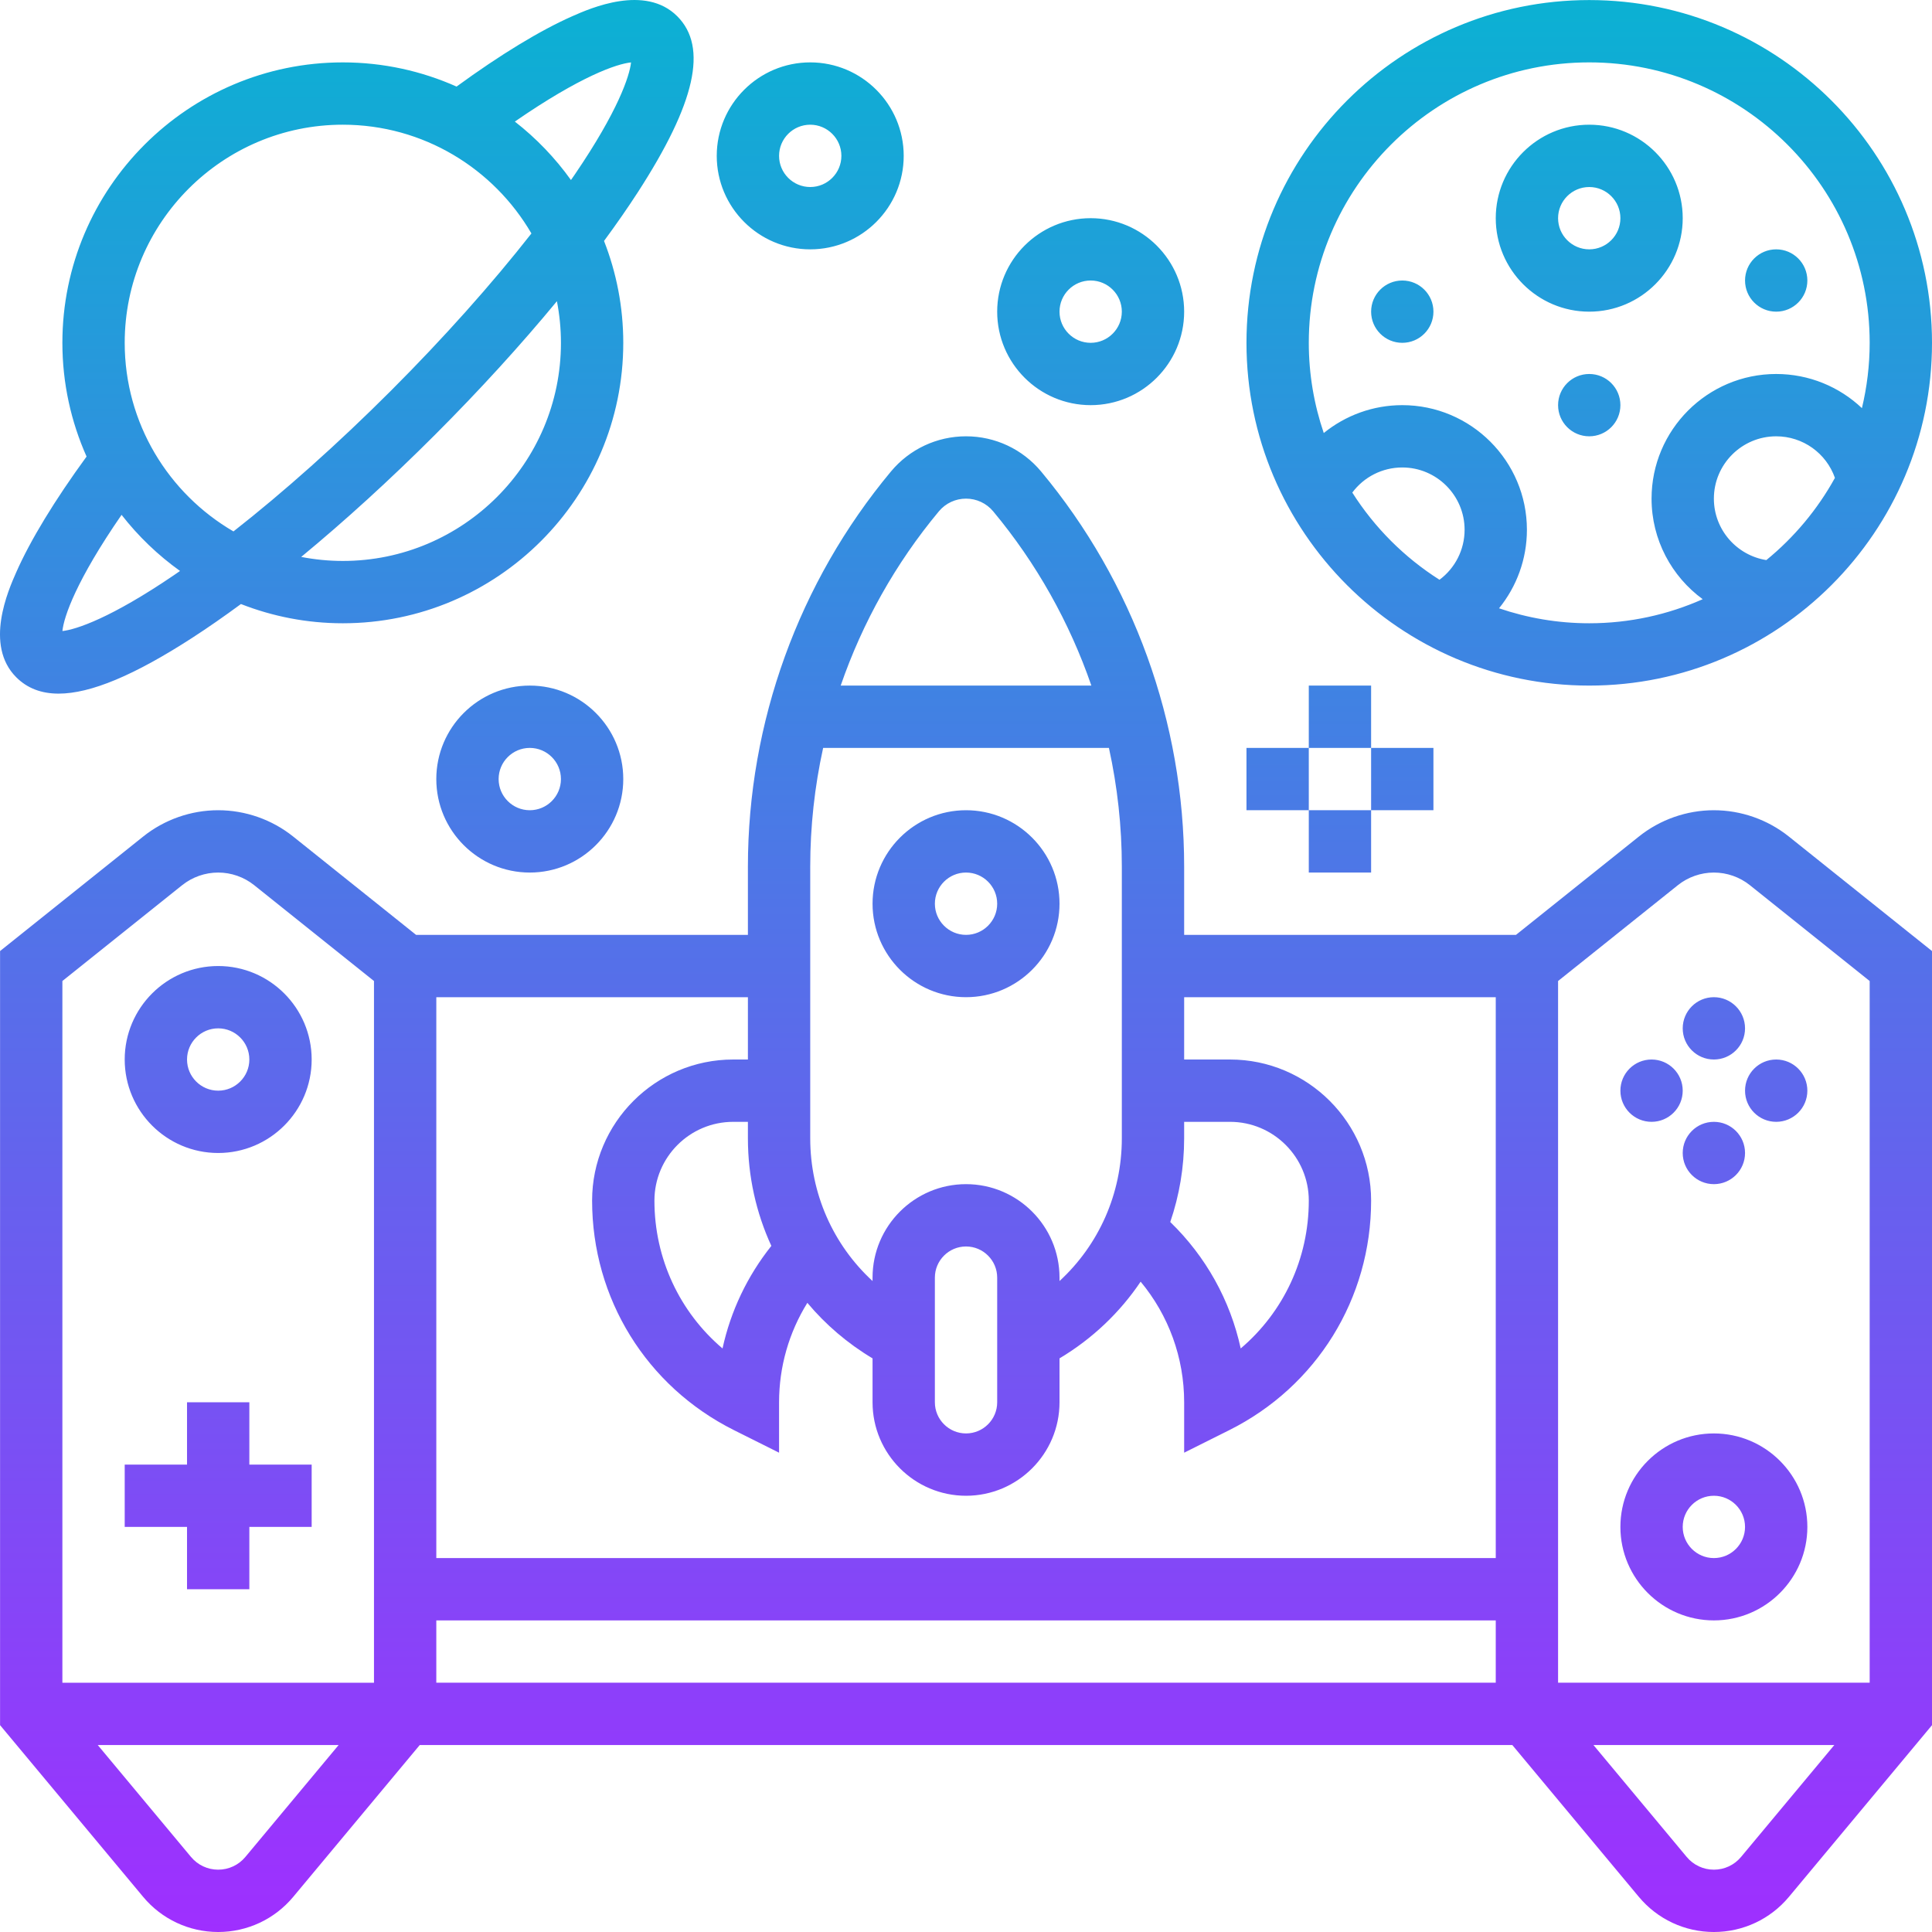 <svg id="Layer_30" enable-background="new 0 0 496.016 496.015" height="512" viewBox="0 0 496.016 496.015" width="512" xmlns="http://www.w3.org/2000/svg" xmlns:xlink="http://www.w3.org/1999/xlink"><linearGradient id="SVGID_1_" gradientUnits="userSpaceOnUse" x1="248.008" x2="248.008" y1="496.015" y2="0"><stop offset="0" stop-color="#9f2fff"></stop><stop offset="1" stop-color="#0bb1d3"></stop></linearGradient><path d="m440.016 208.015c-6.968 0-13.803 2.397-19.245 6.75l-31.562 25.25h-85.193v-17.518c0-37.001-13.045-73.033-36.732-101.457-4.779-5.735-11.802-9.025-19.268-9.025s-14.489 3.29-19.267 9.024c-23.688 28.424-36.733 64.456-36.733 101.458v17.518h-85.194l-31.562-25.25c-5.441-4.353-12.276-6.75-19.244-6.75s-13.803 2.397-19.245 6.75l-36.755 29.405v198.742l36.732 44.079c4.779 5.735 11.802 9.025 19.268 9.025s14.489-3.29 19.268-9.024l32.479-38.976h280.506l32.479 38.975c4.779 5.735 11.802 9.025 19.268 9.025s14.489-3.29 19.268-9.024l36.732-44.079v-198.743l-36.756-29.404c-5.441-4.353-12.276-6.751-19.244-6.751zm-56 224h-272v-16h272zm-80-144h11.777c11.151 0 20.223 9.072 20.223 20.223 0 14.901-6.488 28.624-17.479 37.958-2.679-12.324-8.926-23.586-18.089-32.46 2.325-6.788 3.567-14.029 3.567-21.498v-4.223zm-56 16c-13.233 0-24 10.767-24 24v.871c-10.091-9.284-16-22.428-16-36.648v-69.741c0-10.304 1.128-20.523 3.314-30.482h73.372c2.186 9.959 3.314 20.178 3.314 30.482v69.741c0 14.22-5.909 27.364-16 36.648v-.871c0-13.233-10.767-24-24-24zm8 24v32c0 4.411-3.589 8-8 8s-8-3.589-8-8v-32c0-4.411 3.589-8 8-8s8 3.589 8 8zm-14.976-196.733c1.73-2.076 4.272-3.267 6.976-3.267s5.246 1.191 6.976 3.268c11.109 13.331 19.609 28.526 25.204 44.732h-64.359c5.595-16.206 14.094-31.401 25.203-44.733zm-43.005 188.585c-6.179 7.754-10.447 16.74-12.537 26.332-10.994-9.334-17.482-23.058-17.482-37.961 0-11.151 9.072-20.223 20.223-20.223h3.777v4.223c0 9.768 2.119 19.147 6.019 27.629zm-6.019-47.852h-3.777c-19.973 0-36.223 16.25-36.223 36.223 0 25.118 13.956 47.7 36.422 58.932l11.578 5.789v-12.944c0-9.133 2.541-17.921 7.261-25.529 4.667 5.574 10.296 10.407 16.739 14.257v11.273c0 13.233 10.767 24 24 24s24-10.767 24-24v-11.273c8.456-5.052 15.513-11.799 20.828-19.692 7.173 8.622 11.172 19.488 11.172 30.965v12.944l11.578-5.789c22.466-11.232 36.422-33.814 36.422-58.933 0-19.973-16.25-36.223-36.223-36.223h-11.777v-16h80v144h-272v-144h80zm-145.25-44.755c2.616-2.092 5.901-3.245 9.25-3.245s6.634 1.152 9.25 3.245l30.75 24.601v180.155h-80v-180.155zm16.226 249.488c-1.73 2.076-4.272 3.267-6.976 3.267s-5.246-1.191-6.976-3.268l-23.944-28.732h61.839zm384 0c-1.73 2.076-4.272 3.267-6.976 3.267s-5.246-1.191-6.976-3.268l-23.944-28.732h61.839zm33.024-44.733h-80v-180.154l30.75-24.601c2.616-2.092 5.901-3.245 9.25-3.245s6.634 1.152 9.25 3.245l30.75 24.601zm-40-64c-13.234 0-24 10.766-24 24s10.766 24 24 24 24-10.766 24-24-10.766-24-24-24zm0 32c-4.411 0-8-3.589-8-8s3.589-8 8-8 8 3.589 8 8-3.589 8-8 8zm8-104c0 4.418-3.582 8-8 8s-8-3.582-8-8 3.582-8 8-8 8 3.582 8 8zm-16-32c0-4.418 3.582-8 8-8s8 3.582 8 8-3.582 8-8 8-8-3.581-8-8zm-16 16c0-4.418 3.582-8 8-8s8 3.582 8 8-3.582 8-8 8-8-3.581-8-8zm32 0c0-4.418 3.582-8 8-8s8 3.582 8 8-3.582 8-8 8-8-3.581-8-8zm-392 16c13.234 0 24-10.766 24-24s-10.766-24-24-24-24 10.766-24 24 10.766 24 24 24zm0-32c4.411 0 8 3.589 8 8s-3.589 8-8 8-8-3.589-8-8 3.589-8 8-8zm-8 128h-16v-16h16v-16h16v16h16v16h-16v16h-16zm200-184c-13.234 0-24 10.766-24 24s10.766 24 24 24 24-10.766 24-24-10.766-24-24-24zm0 32c-4.411 0-8-3.589-8-8s3.589-8 8-8 8 3.589 8 8-3.589 8-8 8zm160-208c-13.234 0-24 10.766-24 24s10.766 24 24 24 24-10.766 24-24-10.766-24-24-24zm0 32c-4.411 0-8-3.589-8-8s3.589-8 8-8 8 3.589 8 8-3.589 8-8 8zm0-64c-48.523 0-88 39.477-88 88s39.477 88 88 88 88-39.477 88-88-39.477-88-88-88zm-60.831 126.445c2.977-3.999 7.695-6.445 12.831-6.445 8.822 0 16 7.178 16 16 0 5.135-2.446 9.854-6.445 12.831-9.012-5.716-16.67-13.373-22.386-22.386zm106.296 17.335c-7.619-1.221-13.465-7.822-13.465-15.779 0-8.822 7.178-16 16-16 6.878 0 12.862 4.366 15.077 10.673-4.479 8.116-10.477 15.28-17.612 21.106zm24.543-39.011c-5.776-5.469-13.556-8.769-22.008-8.769-17.645 0-32 14.355-32 32 0 10.592 5.177 19.994 13.129 25.821-8.913 3.96-18.764 6.179-29.129 6.179-8.101 0-15.886-1.365-23.159-3.843 4.532-5.585 7.159-12.645 7.159-20.157 0-17.645-14.355-32-32-32-7.512 0-14.571 2.627-20.157 7.159-2.478-7.273-3.843-15.058-3.843-23.159 0-39.701 32.299-72 72-72s72 32.299 72 72c0 5.775-.702 11.385-1.992 16.769zm-110.008-24.769c0 4.418-3.582 8-8 8s-8-3.582-8-8 3.582-8 8-8 8 3.582 8 8zm48 24c0 4.418-3.582 8-8 8s-8-3.582-8-8 3.582-8 8-8 8 3.582 8 8zm40-40c4.418 0 8 3.582 8 8s-3.582 8-8 8-8-3.582-8-8 3.582-8 8-8zm-451.842 109.864c2.792 2.792 6.386 4.199 10.875 4.199 8.237 0 19.488-4.736 34.323-14.335 4.011-2.595 8.192-5.507 12.487-8.666 8.114 3.176 16.931 4.939 26.157 4.939 39.701 0 72-32.299 72-72 0-9.226-1.763-18.043-4.939-26.157 3.16-4.295 6.071-8.476 8.666-12.487 14.831-22.921 18.052-37.283 10.136-45.199-8.26-8.259-22.314-2.056-26.932-.018-8.262 3.648-18.478 9.864-29.732 18.071-8.931-3.98-18.807-6.21-29.199-6.21-39.701 0-72 32.299-72 72 0 10.392 2.231 20.267 6.21 29.199-8.207 11.255-14.424 21.47-18.071 29.732-2.038 4.618-8.242 18.67.019 26.932zm139.842-85.864c0 30.878-25.122 56-56 56-3.654 0-7.224-.363-10.685-1.035 11.195-9.239 22.839-19.844 34.323-31.328s22.089-23.127 31.328-34.323c.671 3.462 1.034 7.032 1.034 10.686zm17.998-71.992c-.384 3.518-3.336 12.469-14.411 28.73-.329.484-.678.978-1.016 1.466-4.058-5.67-8.913-10.726-14.407-15.007 16.806-11.61 26.134-14.818 29.834-15.189zm-73.998 15.992c20.65 0 38.712 11.244 48.421 27.922-10.16 12.961-22.556 26.862-36.097 40.402s-27.442 25.937-40.402 36.097c-16.678-9.709-27.922-27.771-27.922-48.421 0-30.878 25.122-56 56-56zm-56.803 100.164c4.281 5.494 9.337 10.35 15.007 14.407-.488.338-.983.687-1.466 1.016-16.262 11.076-25.213 14.027-28.73 14.411.371-3.7 3.579-13.028 15.189-29.834zm200.803-92.164c0-13.234-10.766-24-24-24s-24 10.766-24 24 10.766 24 24 24 24-10.766 24-24zm-32 0c0-4.411 3.589-8 8-8s8 3.589 8 8-3.589 8-8 8-8-3.589-8-8zm-88 160c0 13.234 10.766 24 24 24s24-10.766 24-24-10.766-24-24-24-24 10.766-24 24zm32 0c0 4.411-3.589 8-8 8s-8-3.589-8-8 3.589-8 8-8 8 3.589 8 8zm160-120c0-13.234-10.766-24-24-24s-24 10.766-24 24 10.766 24 24 24 24-10.766 24-24zm-32 0c0-4.411 3.589-8 8-8s8 3.589 8 8-3.589 8-8 8-8-3.589-8-8zm64 112v16h-16v-16zm0 16h16v16h-16zm16-32v16h-16v-16zm0 32v-16h16v16z" fill="url(#SVGID_1_)"></path></svg>